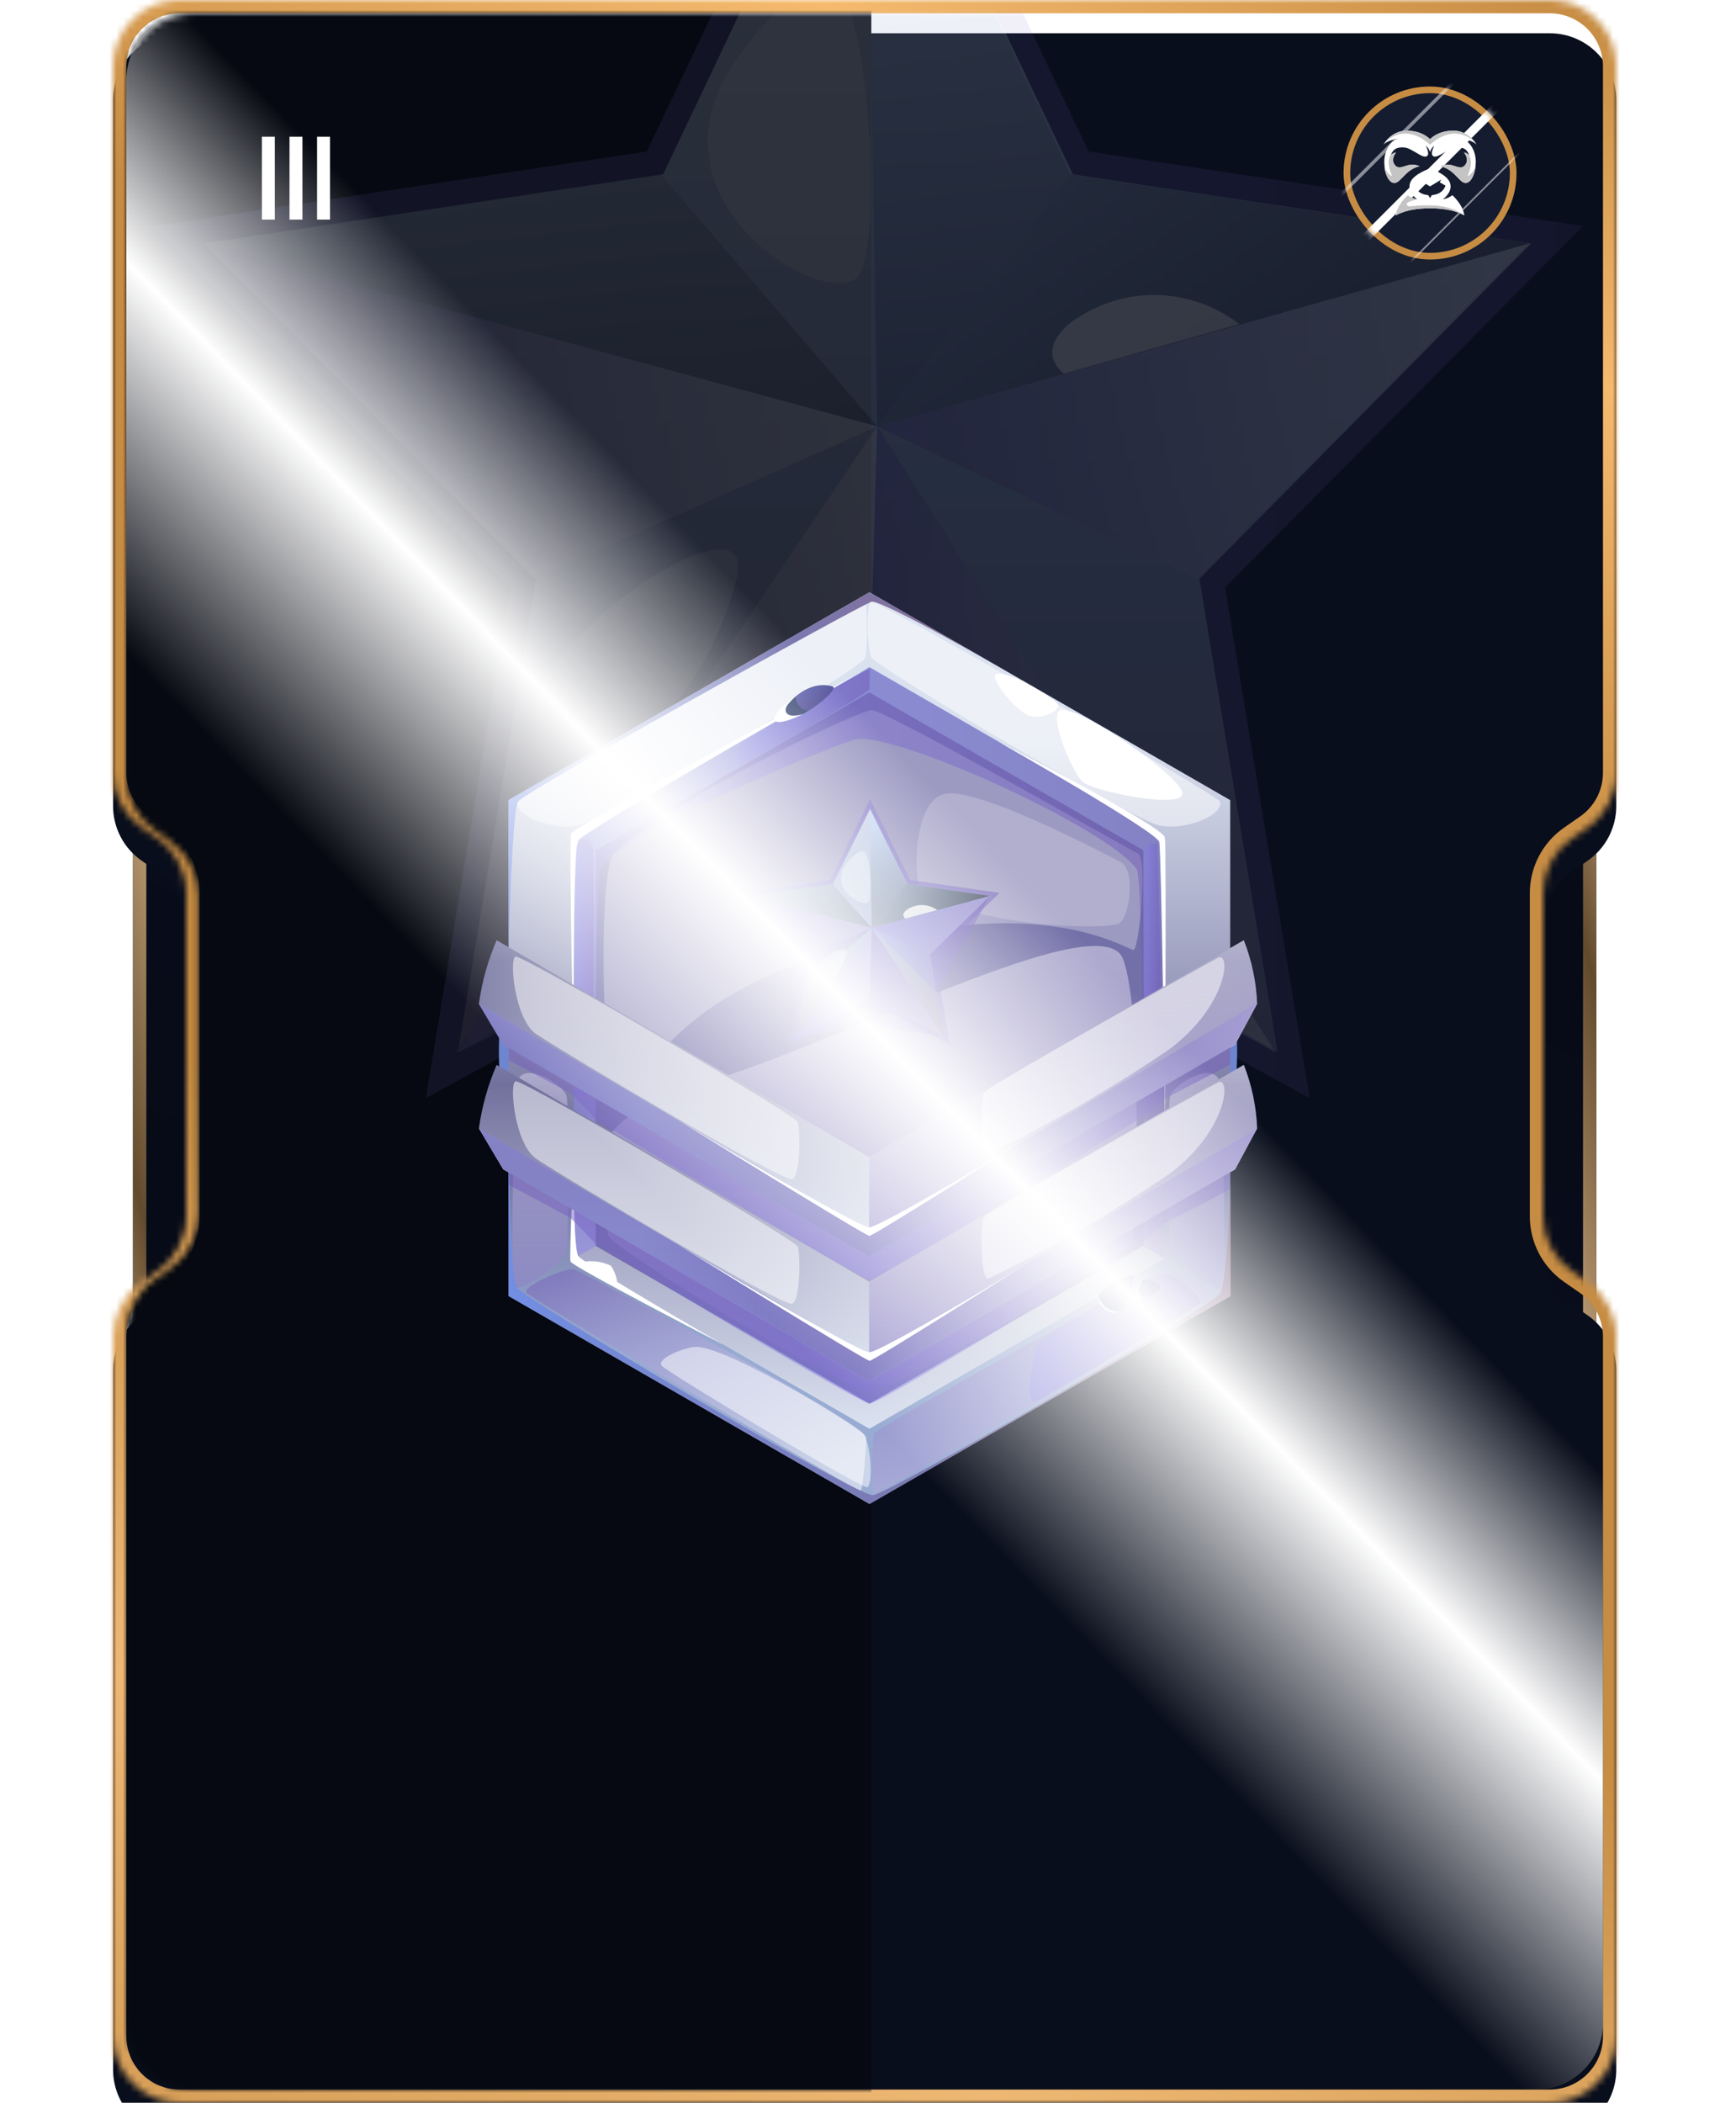 <svg width="261" height="316" viewBox="0 0 261 316" fill="none" xmlns="http://www.w3.org/2000/svg">
<g filter="url(#filter0_b_6297_50504)">
<path d="M25 314.19C22.239 314.19 20 311.952 20 309.19L20 16.207C20 13.445 22.239 11.207 25 11.207L57 11.207L57 314.19L25 314.19Z" fill="url(#paint0_linear_6297_50504)"/>
<path d="M25 313.19C22.791 313.19 21 311.4 21 309.19L21 16.207C21 13.998 22.791 12.207 25 12.207L56 12.207L56 313.19L25 313.19Z" stroke="url(#paint1_linear_6297_50504)" stroke-width="2"/>
</g>
<g filter="url(#filter1_b_6297_50504)">
<path d="M235 11.207C237.761 11.207 240 13.446 240 16.207L240 309.191C240 311.952 237.761 314.191 235 314.191L203 314.191L203 11.207L235 11.207Z" fill="url(#paint2_linear_6297_50504)"/>
<path d="M235 12.207C237.209 12.207 239 13.998 239 16.207L239 309.191C239 311.4 237.209 313.191 235 313.191L204 313.191L204 12.207L235 12.207Z" stroke="url(#paint3_linear_6297_50504)" stroke-width="2"/>
</g>
<mask id="path-5-inside-1_6297_50504" fill="white">
<path fill-rule="evenodd" clip-rule="evenodd" d="M17 10C17 4.477 21.477 0 27 0H233C238.523 0 243 4.477 243 10V116.123C243 119.396 241.398 122.462 238.711 124.332L236.289 126.016C233.602 127.885 232 130.952 232 134.225V157V160V182.775C232 186.048 233.602 189.115 236.289 190.984L238.711 192.668C241.398 194.538 243 197.604 243 200.877V306C243 311.523 238.523 316 233 316H27C21.477 316 17 311.523 17 306V200.877C17 197.604 18.602 194.538 21.289 192.668L23.711 190.984C26.398 189.115 28 186.048 28 182.775L28 160V157L28 134.225C28 130.952 26.398 127.885 23.711 126.016L21.289 124.332C18.602 122.462 17 119.396 17 116.123V10Z"/>
</mask>
<g filter="url(#filter2_i_6297_50504)">
<path fill-rule="evenodd" clip-rule="evenodd" d="M17 10C17 4.477 21.477 0 27 0H233C238.523 0 243 4.477 243 10V116.123C243 119.396 241.398 122.462 238.711 124.332L236.289 126.016C233.602 127.885 232 130.952 232 134.225V157V160V182.775C232 186.048 233.602 189.115 236.289 190.984L238.711 192.668C241.398 194.538 243 197.604 243 200.877V306C243 311.523 238.523 316 233 316H27C21.477 316 17 311.523 17 306V200.877C17 197.604 18.602 194.538 21.289 192.668L23.711 190.984C26.398 189.115 28 186.048 28 182.775L28 160V157L28 134.225C28 130.952 26.398 127.885 23.711 126.016L21.289 124.332C18.602 122.462 17 119.396 17 116.123V10Z" fill="#090E1C"/>
</g>
<path d="M28 160H30H28ZM28 157H26H28ZM21.289 124.332L22.431 122.69L21.289 124.332ZM21.289 192.668L20.147 191.026L21.289 192.668ZM238.711 192.668L237.569 194.31L238.711 192.668ZM23.711 126.016L22.569 127.658L23.711 126.016ZM236.289 126.016L235.147 124.374L236.289 126.016ZM238.711 124.332L239.853 125.974L238.711 124.332ZM236.289 190.984L237.431 189.342L236.289 190.984ZM23.711 190.984L24.853 192.626L23.711 190.984ZM233 -2H27V2H233V-2ZM245 116.123V10H241V116.123H245ZM237.431 127.658L239.853 125.974L237.569 122.69L235.147 124.374L237.431 127.658ZM234 157V134.225H230V157H234ZM234 160V157H230V160H234ZM234 182.775V160H230V182.775H234ZM239.853 191.026L237.431 189.342L235.147 192.626L237.569 194.31L239.853 191.026ZM245 306V200.877H241V306H245ZM27 318H233V314H27V318ZM15 200.877V306H19V200.877H15ZM22.431 194.31L24.853 192.626L22.569 189.342L20.147 191.026L22.431 194.31ZM30 182.775L30 160H26L26 182.775H30ZM30 160V157H26V160H30ZM30 157L30 134.225H26L26 157H30ZM24.853 124.374L22.431 122.69L20.147 125.974L22.569 127.658L24.853 124.374ZM15 10V116.123H19V10H15ZM22.431 122.69C20.282 121.194 19 118.741 19 116.123H15C15 120.051 16.923 123.73 20.147 125.974L22.431 122.69ZM19 200.877C19 198.259 20.282 195.806 22.431 194.31L20.147 191.026C16.923 193.27 15 196.949 15 200.877H19ZM27 314C22.582 314 19 310.418 19 306H15C15 312.627 20.373 318 27 318V314ZM241 306C241 310.418 237.418 314 233 314V318C239.627 318 245 312.627 245 306H241ZM237.569 194.31C239.718 195.806 241 198.259 241 200.877H245C245 196.949 243.077 193.27 239.853 191.026L237.569 194.31ZM30 134.225C30 130.297 28.077 126.618 24.853 124.374L22.569 127.658C24.718 129.153 26 131.606 26 134.225H30ZM235.147 124.374C231.923 126.618 230 130.297 230 134.225H234C234 131.606 235.282 129.153 237.431 127.658L235.147 124.374ZM241 116.123C241 118.741 239.718 121.194 237.569 122.69L239.853 125.974C243.077 123.73 245 120.051 245 116.123H241ZM230 182.775C230 186.703 231.923 190.382 235.147 192.626L237.431 189.342C235.282 187.847 234 185.394 234 182.775H230ZM27 -2C20.373 -2 15 3.373 15 10H19C19 5.582 22.582 2 27 2V-2ZM24.853 192.626C28.077 190.382 30 186.703 30 182.775H26C26 185.394 24.718 187.847 22.569 189.342L24.853 192.626ZM233 2C237.418 2 241 5.582 241 10H245C245 3.373 239.627 -2 233 -2V2Z" fill="url(#paint4_linear_6297_50504)" mask="url(#path-5-inside-1_6297_50504)"/>
<mask id="mask0_6297_50504" style="mask-type:alpha" maskUnits="userSpaceOnUse" x="19" y="2" width="222" height="312">
<path fill-rule="evenodd" clip-rule="evenodd" d="M19 12C19 6.477 23.477 2 29 2H231C236.523 2 241 6.477 241 12V116.602C241 119.867 239.406 122.927 236.73 124.798L234.465 126.382C231.789 128.253 230.195 131.312 230.195 134.577V157.013V159.975V182.41C230.195 185.675 231.789 188.735 234.465 190.606L236.73 192.19C239.406 194.061 241 197.12 241 200.385V304C241 309.523 236.523 314 231 314H29C23.477 314 19 309.523 19 304V200.386C19 197.121 20.594 194.062 23.27 192.191L25.537 190.606C28.213 188.735 29.807 185.675 29.807 182.41L29.807 157.013L29.807 134.577C29.807 131.312 28.213 128.253 25.537 126.382L23.27 124.796C20.594 122.925 19 119.866 19 116.601V12Z" fill="#090E1C"/>
</mask>
<g mask="url(#mask0_6297_50504)">
<rect x="18" y="317" width="317" height="113" transform="rotate(-90 18 317)" fill="#060911"/>
<g style="mix-blend-mode:hard-light" opacity="0.2">
<path style="mix-blend-mode:multiply" opacity="0.5" d="M130.461 128.767L64.028 165L76.73 88.281L23 33.972L97.244 22.767L130.461 -47L163.677 22.767L238 33.972L184.191 88.281L196.894 165L130.461 128.767Z" fill="url(#paint5_linear_6297_50504)"/>
<path d="M230.195 36.59L194.375 31.192L184.591 29.72L161.316 26.203L130.467 -38.575L99.696 26.203L30.738 36.59L80.603 86.973L68.847 158.13L130.467 124.514L192.087 158.13L180.331 86.973L230.195 36.59Z" fill="url(#paint6_linear_6297_50504)"/>
<path style="mix-blend-mode:multiply" opacity="0.5" d="M30.43 36.591L131.894 64.072L80.294 86.974L30.43 36.591Z" fill="url(#paint7_linear_6297_50504)"/>
<path style="mix-blend-mode:multiply" opacity="0.5" d="M229.875 36.591L131.883 64.072L180.011 86.974L229.875 36.591Z" fill="url(#paint8_linear_6297_50504)"/>
<path style="mix-blend-mode:multiply" opacity="0.5" d="M130.144 124.516L131.88 64.073L68.445 158.132L130.144 124.516Z" fill="url(#paint9_linear_6297_50504)"/>
<path style="mix-blend-mode:multiply" opacity="0.5" d="M191.772 158.132L131.888 64.073L130.152 124.516L191.772 158.132Z" fill="url(#paint10_linear_6297_50504)"/>
<path style="mix-blend-mode:color-dodge" opacity="0.5" d="M130.152 -38.575L131.888 64.071L160.923 26.203L130.152 -38.575Z" fill="url(#paint11_linear_6297_50504)"/>
<path style="mix-blend-mode:color-dodge" opacity="0.5" d="M229.875 36.59L131.883 64.072L160.918 26.203L229.875 36.59Z" fill="url(#paint12_linear_6297_50504)"/>
<path style="mix-blend-mode:color-dodge" opacity="0.5" d="M229.875 36.59L131.883 64.072L160.918 26.203L229.875 36.59Z" fill="url(#paint13_linear_6297_50504)"/>
<path style="mix-blend-mode:color-dodge" opacity="0.5" d="M99.309 26.203L131.894 64.072L30.43 36.59L99.309 26.203Z" fill="url(#paint14_linear_6297_50504)"/>
<g style="mix-blend-mode:color-dodge" opacity="0.8">
<path d="M160.686 48.697C155.558 53.195 159.976 56.14 159.976 56.14L186.328 48.697C182.614 45.86 178.121 44.33 173.507 44.33C168.894 44.33 164.401 45.86 160.686 48.697Z" fill="white"/>
</g>
<path style="mix-blend-mode:multiply" opacity="0.5" d="M68.848 158.131C68.848 158.131 115.556 135.312 130.468 128.932L192.246 158.131L130.626 124.516L68.848 158.131Z" fill="url(#paint15_linear_6297_50504)"/>
<g style="mix-blend-mode:soft-light" opacity="0.4">
<path d="M107.498 14.998C100.95 33.809 125.961 46.978 129.274 41.17C132.588 35.363 130.537 3.056 126.276 -1.36C122.016 -5.777 110.181 7.309 107.498 14.998Z" fill="#F7FFFF"/>
</g>
<g style="mix-blend-mode:soft-light" opacity="0.4">
<path d="M87.068 111.592C100.402 113.392 107.818 97.77 110.737 87.055C115.077 69.634 63.003 108.157 87.068 111.592Z" fill="#F7FFFF"/>
</g>
</g>
</g>
<g filter="url(#filter3_f_6297_50504)">
<ellipse cx="130.5" cy="158" rx="55.5" ry="52" fill="#6E85CF"/>
</g>
<rect x="202" y="13" width="26" height="26" rx="13" fill="#151C30"/>
<rect x="202.5" y="13.5" width="25" height="25" rx="12.5" stroke="#C68C43"/>
<g style="mix-blend-mode:soft-light">
<mask id="mask1_6297_50504" style="mask-type:alpha" maskUnits="userSpaceOnUse" x="202" y="13" width="26" height="26">
<rect x="202" y="13" width="26" height="26" rx="13" fill="#101520"/>
</mask>
<g mask="url(#mask1_6297_50504)">
<g filter="url(#filter4_f_6297_50504)">
<path d="M198.387 42.666L231.147 9.906" stroke="white" stroke-width="0.52"/>
</g>
<g filter="url(#filter5_f_6297_50504)">
<path d="M193.73 47.32L235.798 5.252" stroke="white" stroke-width="1.3"/>
</g>
<g filter="url(#filter6_f_6297_50504)">
<path d="M193.73 47.32L235.798 5.252" stroke="white" stroke-width="1.3"/>
</g>
<g opacity="0.5" filter="url(#filter7_f_6297_50504)">
<path d="M193.188 37.7L225.947 4.94" stroke="white" stroke-width="0.52"/>
</g>
<g opacity="0.5" filter="url(#filter8_f_6297_50504)">
<path d="M202 49.426L234.76 16.666" stroke="white" stroke-width="0.26"/>
</g>
</g>
</g>
<path d="M218.353 29.332C217.693 29.835 216.932 29.956 216.932 29.956C217.47 29.564 218.51 28.464 217.907 27.271C217.304 26.077 215.001 25.304 215.001 25.304C215.001 25.304 212.699 26.078 212.094 27.271C211.49 28.464 212.531 29.564 213.07 29.956C213.07 29.956 212.308 29.835 211.649 29.331C211.649 29.331 210.033 30.748 209.848 32.39C209.848 32.39 211.324 31.299 215.001 31.299C218.678 31.299 220.155 32.39 220.155 32.39C219.968 30.749 218.353 29.332 218.353 29.332ZM215.271 29.322L215.001 29.77L214.732 29.322C212.996 29.192 212.68 27.896 212.68 27.896L213.543 27.393L213.309 26.983L214.999 28.008L216.692 26.983L216.458 27.393L217.321 27.896C217.321 27.896 217.006 29.192 215.27 29.322H215.271Z" fill="white"/>
<path d="M219.754 20.824C219.754 20.824 221.275 21 222 21.735C222 21.735 220.877 19.635 218.5 19.635C216.123 19.635 215 20.926 215 20.926C215 20.926 213.877 19.635 211.5 19.635C209.124 19.635 208 21.735 208 21.735C208.724 21 210.247 20.824 210.247 20.824C209.04 21.178 208.11 22.62 208.121 24.346C208.131 26.073 208.798 27.31 209.458 27.469C210.117 27.628 210.469 26.995 211.454 26.064C212.438 25.133 213.44 24.986 213.44 24.986C212.447 24.54 211.788 24.8 211.128 25.014C210.469 25.227 209.931 25.302 209.55 24.531C209.17 23.76 209.894 22.914 209.894 22.914C209.485 22.979 209.096 23.305 209.096 23.305C209.467 22.422 209.94 22.18 210.711 22.152C211.481 22.125 211.834 22.329 212.642 22.784C213.449 23.24 214.155 23.769 214.573 23.425C214.991 23.081 214.369 21.92 214.369 21.92C214.824 22.218 215 22.84 215 22.84C215 22.84 215.177 22.218 215.631 21.92C215.631 21.92 215.007 23.081 215.427 23.425C215.847 23.769 216.551 23.239 217.358 22.784C218.166 22.329 218.519 22.125 219.289 22.152C220.06 22.18 220.533 22.424 220.903 23.306C220.903 23.306 220.513 22.981 220.105 22.915C220.105 22.915 220.829 23.761 220.449 24.532C220.068 25.303 219.53 25.229 218.871 25.015C218.211 24.801 217.552 24.541 216.558 24.987C216.558 24.987 217.561 25.136 218.545 26.065C219.529 26.994 219.882 27.626 220.541 27.47C221.201 27.314 221.868 26.076 221.879 24.348C221.889 22.619 220.96 21.178 219.754 20.824Z" fill="white"/>
<path d="M218.503 19.635C216.124 19.635 214.999 20.936 214.999 20.936C214.999 20.936 213.874 19.635 211.495 19.635C209.724 19.635 208.648 20.806 208.215 21.404C209.141 20.495 211.616 18.762 215 21.739C218.385 18.762 220.859 20.495 221.786 21.404C221.35 20.806 220.274 19.635 218.503 19.635Z" fill="#C4C4C4"/>
<path d="M211.094 25.007C210.433 25.221 209.893 25.296 209.512 24.522C209.13 23.748 209.856 22.898 209.856 22.898C209.528 22.951 209.212 23.17 209.1 23.256C208.767 23.812 208.537 24.82 209.319 26.476C209.319 26.476 208.65 26.278 208.129 25.121C208.299 26.437 208.861 27.336 209.419 27.47C210.08 27.627 210.433 26.994 211.42 26.059C212.407 25.124 213.411 24.977 213.411 24.977C212.415 24.531 211.754 24.792 211.094 25.007Z" fill="#C4C4C4"/>
<path d="M220.62 26.475C221.41 24.8 221.167 23.788 220.83 23.236C220.7 23.141 220.405 22.947 220.099 22.898C220.099 22.898 220.825 23.747 220.443 24.521C220.062 25.295 219.523 25.22 218.863 25.006C218.203 24.791 217.542 24.53 216.547 24.978C216.547 24.978 217.551 25.127 218.537 26.059C219.523 26.992 219.876 27.627 220.536 27.47C221.098 27.335 221.666 26.418 221.829 25.08C221.306 26.273 220.62 26.475 220.62 26.475Z" fill="#C4C4C4"/>
<path d="M220.152 32.371C219.559 31.916 218.047 30.979 215.54 30.875C212.211 30.736 211.904 31.279 211.528 30.805C211.152 30.331 213.07 29.964 213.07 29.964C213.07 29.964 212.308 29.843 211.649 29.341C211.649 29.341 210.033 30.754 209.848 32.39C209.848 32.39 211.324 31.302 215.001 31.302C218.678 31.302 220.155 32.39 220.155 32.39C220.154 32.385 220.153 32.377 220.152 32.371Z" fill="#C4C4C4"/>
<path d="M130.713 89L76.469 120.237V194.762L130.713 225.999L184.957 194.762V120.237L130.713 89Z" fill="url(#paint16_linear_6297_50504)"/>
<path d="M86.281 189.107V125.877L130.713 100.295L175.145 125.877V189.107L130.713 214.703L86.281 189.107Z" fill="url(#paint17_linear_6297_50504)"/>
<path d="M89.555 187.227V127.772L130.716 104.056L171.892 127.772V187.227L130.716 210.929L89.555 187.227Z" fill="#736FA8"/>
<g style="mix-blend-mode:soft-light" opacity="0.5">
<path d="M77.827 120.437C77.156 122.431 82.912 124.895 86.982 124.027C91.053 123.158 129.215 100.794 130.143 98.8C130.422 96.015 130.422 93.21 130.143 90.425C128.801 90.425 78.156 119.454 77.827 120.437Z" fill="white"/>
</g>
<g style="mix-blend-mode:soft-light" opacity="0.5">
<path d="M183.401 120.437C184.072 122.431 178.302 124.895 174.246 124.027C170.19 123.158 132.313 100.595 131.028 98.8C130.357 97.874 130.142 90.425 131.028 90.425C132.37 90.425 183.015 119.454 183.401 120.437Z" fill="white"/>
</g>
<path style="mix-blend-mode:multiply" opacity="0.5" d="M77.713 162.814C77.342 165.05 76.456 193.253 77.713 193.481C78.97 193.709 84.854 189.678 85.183 187.783C85.511 185.889 85.611 166.588 85.183 164.737C84.754 162.885 78.37 159.11 77.713 162.814Z" fill="url(#paint18_linear_6297_50504)"/>
<path style="mix-blend-mode:multiply" opacity="0.5" d="M183.401 162.814C183.773 165.05 184.658 193.253 183.401 193.481C182.145 193.709 176.26 189.678 175.946 187.783C175.632 185.889 175.503 166.588 175.946 164.737C176.389 162.885 182.844 159.11 183.401 162.814Z" fill="url(#paint19_linear_6297_50504)"/>
<path style="mix-blend-mode:multiply" opacity="0.5" d="M79.141 194.249C79.798 195.204 128.657 224.019 129.386 224.019C129.757 224.019 130.257 216.897 130.257 216.057C130.257 213.835 87.053 190.945 86.296 190.731C85.168 190.418 78.47 193.266 79.141 194.249Z" fill="url(#paint20_linear_6297_50504)"/>
<path style="mix-blend-mode:multiply" opacity="0.5" d="M182.386 195.003C181.729 195.958 131.956 224.674 131.227 224.674C131.039 221.593 131.092 218.502 131.384 215.429C132.97 213.863 174.231 190.944 174.931 190.73C176.045 190.417 183.057 194.021 182.386 195.003Z" fill="url(#paint21_linear_6297_50504)"/>
<path style="mix-blend-mode:multiply" opacity="0.5" d="M91.438 185.646C88.582 169.165 90.138 168.14 110.633 161.174C131.128 154.209 165.791 136.276 168.833 144.082C171.875 151.887 170.833 185.033 170.147 186.814C169.462 188.594 133.67 209.134 130.714 209.191C127.758 209.248 91.766 187.497 91.438 185.646Z" fill="url(#paint22_linear_6297_50504)"/>
<g style="mix-blend-mode:soft-light" opacity="0.3">
<path d="M170.988 128.186C170.274 128.001 133.069 106.564 130.998 106.721C128.927 106.877 103.076 118.956 92.436 128.087C89.58 130.522 90.637 166.902 93.264 166.232C95.892 165.563 97.821 150.863 126.614 142.601C154.964 134.468 167.289 141.505 170.374 142.758C171.231 143.128 172.645 128.571 170.988 128.186Z" fill="white"/>
</g>
<path style="mix-blend-mode:multiply" opacity="0.5" d="M86.281 189.107V125.878L130.713 100.238L175.145 125.878V189.107L171.875 187.284C171.875 187.284 172.075 132.33 170.889 130.607C166.604 124.453 133.755 109.497 128.4 111.163C123.044 112.83 93.651 125.222 90.38 130.436C89.281 132.188 89.552 187.284 89.552 187.284L86.281 189.107Z" fill="url(#paint23_linear_6297_50504)"/>
<g style="mix-blend-mode:soft-light" opacity="0.2">
<path d="M139.026 134.581C150.094 139.609 166.762 139.694 168.29 138.74C169.818 137.786 170.832 130.692 168.433 129.496C166.033 128.299 147.01 118.214 142.025 119.297C137.041 120.38 137.055 133.626 139.026 134.581Z" fill="white"/>
</g>
<path d="M76.47 142.942C76.47 142.771 76.941 121.918 77.898 120.437C78.855 118.955 129.543 90.823 131.028 90.424C132.513 90.026 151.552 100.993 151.552 100.993L130.714 89L76.441 120.237L76.47 142.942Z" fill="url(#paint24_linear_6297_50504)"/>
<path d="M150.137 111.477C150.137 111.477 173.959 124.994 174.288 126.518C174.616 128.042 175.145 168.909 175.145 168.909C175.145 168.909 175.373 127.601 175.145 125.877C174.916 124.154 150.137 111.477 150.137 111.477Z" fill="white"/>
<path d="M86.281 160.533C86.281 160.533 85.482 126.347 85.882 125.251C86.281 124.154 130.713 100.295 130.713 100.295C130.713 100.295 87.867 124.752 86.938 126.305C86.01 127.857 86.281 160.533 86.281 160.533Z" fill="white"/>
<path style="mix-blend-mode:multiply" d="M76.47 194.764L130.743 226.001L185.015 194.764V177.785C185.015 177.785 184.515 192.613 183.401 194.408C182.287 196.202 133.699 224.491 131.228 224.676C128.758 224.861 79.141 195.433 77.713 193.482C76.285 191.53 76.413 156.789 76.413 156.789L76.47 194.764Z" fill="url(#paint25_linear_6297_50504)"/>
<path d="M86.284 172.928C86.284 172.928 86.127 187.514 86.941 188.739C87.755 189.964 108.821 202.1 108.821 202.1C108.821 202.1 85.97 190.32 85.77 189.565C85.57 188.81 86.284 172.928 86.284 172.928Z" fill="white"/>
<g style="mix-blend-mode:soft-light" opacity="0.5">
<path d="M104.635 202.398C103.035 202.398 98.551 204.193 99.507 205.247C100.464 206.301 127.186 222.34 130.243 223.48C131.228 223.85 131.143 217.511 129.8 215.46C129.229 214.577 109.591 202.384 104.635 202.398Z" fill="white"/>
</g>
<path d="M149.825 101.307C148.511 101.649 152.867 107.119 154.938 107.603C157.009 108.087 159.851 106.62 158.865 105.623C157.88 104.626 151.838 100.752 149.825 101.307Z" fill="white"/>
<path d="M159.465 106.72C157.494 107.247 161.136 115.879 162.693 117.418C164.25 118.956 178.089 121.691 177.775 119.156C177.461 116.62 162.236 105.98 159.465 106.72Z" fill="white"/>
<path style="mix-blend-mode:multiply" opacity="0.5" d="M155.738 202.54C154.566 207.625 154.752 210.631 155.409 210.659C156.066 210.688 179.789 196.458 180.432 195.831C181.074 195.204 176.632 191.116 174.719 191.387C172.805 191.658 156.166 200.631 155.738 202.54Z" fill="url(#paint26_linear_6297_50504)"/>
<path style="mix-blend-mode:multiply" opacity="0.5" d="M89.139 127.331C88.568 125.622 86.811 125.636 86.654 127.545C86.497 129.454 86.226 164.879 86.926 164.936C87.626 164.993 89.139 163.255 89.139 162.443C89.139 161.631 89.425 128.157 89.139 127.331Z" fill="url(#paint27_linear_6297_50504)"/>
<path style="mix-blend-mode:multiply" opacity="0.5" d="M172.276 127.559C172.176 128.228 171.833 161.744 172.276 161.744C172.718 161.744 174.675 160.177 174.675 159.351C174.675 158.525 174.175 126.918 173.961 126.761C173.747 126.604 172.347 127.003 172.276 127.559Z" fill="url(#paint28_linear_6297_50504)"/>
<path style="mix-blend-mode:multiply" opacity="0.5" d="M130.712 103.515C130.712 104.17 111.603 115.052 111.146 115.052C110.689 115.052 110.86 112.118 111.474 111.705C112.088 111.292 130.555 100.21 130.712 100.58C130.784 101.557 130.784 102.538 130.712 103.515Z" fill="url(#paint29_linear_6297_50504)"/>
<path d="M170.174 191.656C168.946 191.656 164.833 193.992 165.133 195.16C165.433 196.328 167.989 197.596 168.646 196.927C169.303 196.257 170.974 191.685 170.174 191.656Z" fill="#394773"/>
<path d="M171.749 192.469C171.32 192.854 170.406 194.235 171.277 194.905C172.149 195.574 174.719 193.808 174.334 193.281C173.948 192.754 172.291 191.97 171.749 192.469Z" fill="#394773"/>
<path style="mix-blend-mode:multiply" opacity="0.5" d="M165.748 193.992C164.734 195.417 168.904 196.271 169.447 195.118C169.99 193.964 170.875 191.528 170.176 191.656C168.566 192.151 167.064 192.943 165.748 193.992Z" fill="url(#paint30_linear_6297_50504)"/>
<path d="M165.162 194.834C165.441 195.633 165.999 196.305 166.733 196.728C167.704 197.298 168.547 197.17 168.79 196.728C168.547 197.014 168.214 197.21 167.846 197.282C167.477 197.354 167.095 197.3 166.761 197.127C164.833 196.216 165.162 194.834 165.162 194.834Z" fill="#DAE1EF"/>
<path style="mix-blend-mode:multiply" opacity="0.5" d="M172.206 192.512C171.263 193.523 171.992 194.976 172.52 194.905C173.049 194.834 174.634 193.78 174.334 193.281C174.034 192.783 172.42 192.284 172.206 192.512Z" fill="url(#paint31_linear_6297_50504)"/>
<path d="M171.745 192.469C171.745 192.469 170.874 193.665 171.217 194.349C171.56 195.033 172.059 195.018 172.059 195.018C172.059 195.018 170.945 195.674 170.731 194.904C170.374 193.594 171.745 192.469 171.745 192.469Z" fill="#DAE1EF"/>
<path d="M125.131 103.143C122.203 102.374 119.846 104.269 118.561 105.707C117.276 107.146 118.004 108.029 119.604 107.744C121.203 107.459 126.359 103.471 125.131 103.143Z" fill="#394773"/>
<path style="mix-blend-mode:multiply" opacity="0.5" d="M125.131 103.145C124.211 102.964 123.263 102.989 122.354 103.218C121.445 103.447 120.598 103.875 119.875 104.47C119.09 105.168 120.632 107.134 121.689 106.72C122.746 106.307 126.031 103.459 125.131 103.145Z" fill="url(#paint32_linear_6297_50504)"/>
<path d="M119.304 104.967C119.304 104.967 116.004 107.118 116.447 108.186C116.89 109.254 120.732 107.303 120.732 107.303C120.732 107.303 118.675 107.972 118.204 107.061C117.733 106.149 119.304 104.967 119.304 104.967Z" fill="white"/>
<path d="M88.169 189.55C86.612 189.934 91.226 193.097 92.311 193.253C93.397 193.41 92.311 190.647 91.797 190.177C90.663 189.655 89.413 189.439 88.169 189.55Z" fill="white"/>
<path d="M130.671 192.598L74.671 160.021C73.353 163.068 72.454 166.278 72 169.565L75.656 175.718L130.671 207.582L185.687 175.718L189 169.565C188.9 166.291 188.223 163.061 187 160.021L130.671 192.598Z" fill="url(#paint33_linear_6297_50504)"/>
<path d="M75.656 175.718L72 169.564L130.671 203.836L189 169.564L185.687 175.718L130.671 207.582L75.656 175.718Z" fill="url(#paint34_linear_6297_50504)"/>
<path style="mix-blend-mode:multiply" opacity="0.5" d="M72 169.564L75.656 175.718L76.485 176.231V178.068C76.485 178.068 79.627 179.663 85.782 183.054C85.997 183.168 89.667 187.028 89.667 187.028C89.667 187.028 129.286 210.929 130.714 210.929C132.571 210.929 171.89 186.501 171.89 186.501C171.89 186.501 174.946 183.937 175.246 183.766L184.958 178.738V176.145L185.687 175.718L189 169.564L130.671 203.836L72 169.564Z" fill="url(#paint35_linear_6297_50504)"/>
<path style="mix-blend-mode:multiply" opacity="0.5" d="M130.672 192.598V203.836L189 169.565C188.847 166.298 188.172 163.076 187.001 160.021L130.672 192.598Z" fill="url(#paint36_linear_6297_50504)"/>
<g style="mix-blend-mode:soft-light" opacity="0.5">
<path d="M77.555 162.484C76.484 162.484 77.355 171.942 80.612 174.122C85.782 177.569 116.946 195.901 118.988 195.915C120.416 195.915 120.331 187.896 119.902 187.269C119.131 186.101 79.141 162.484 77.555 162.484Z" fill="white"/>
</g>
<g style="mix-blend-mode:soft-light" opacity="0.5">
<path d="M147.995 182.868C147.309 183.566 147.409 192.411 148.566 192.141C157.981 187.582 167.05 182.345 175.702 176.472C184.015 170.39 185.186 162.371 183.315 162.556C183.258 162.499 149.38 181.444 147.995 182.868Z" fill="white"/>
</g>
<path d="M102.137 187.17C102.137 187.17 128.959 203.209 130.701 203.209C132.444 203.209 153.824 190.247 153.824 190.247C153.824 190.247 131.358 204.491 130.744 204.491C130.13 204.491 102.137 187.17 102.137 187.17Z" fill="white"/>
<path d="M130.671 173.866L74.671 141.29C73.353 144.336 72.454 147.547 72 150.834L75.656 156.987L130.671 188.851L185.687 156.987L189 150.834C188.9 147.56 188.223 144.33 187 141.29L130.671 173.866Z" fill="url(#paint37_linear_6297_50504)"/>
<path d="M75.656 156.986L72 150.833L130.671 185.104L189 150.833L185.687 156.986L130.671 188.865L75.656 156.986Z" fill="url(#paint38_linear_6297_50504)"/>
<path style="mix-blend-mode:multiply" opacity="0.5" d="M72 150.834L75.656 156.987L76.485 157.5V159.337C76.485 159.337 79.627 160.933 85.782 164.323C85.997 164.437 89.667 168.311 89.667 168.311C89.667 168.311 129.286 192.198 130.714 192.198C132.571 192.198 171.89 167.77 171.89 167.77C171.89 167.77 174.946 165.206 175.246 165.035L184.958 159.964V157.372L185.687 156.944L189 150.791L130.671 185.105L72 150.834Z" fill="url(#paint39_linear_6297_50504)"/>
<path style="mix-blend-mode:multiply" opacity="0.5" d="M130.672 173.866V185.105L189 150.834C188.847 147.567 188.172 144.345 187.001 141.29L130.672 173.866Z" fill="url(#paint40_linear_6297_50504)"/>
<g style="mix-blend-mode:soft-light" opacity="0.5">
<path d="M77.555 143.755C76.484 143.755 77.355 153.213 80.612 155.392C85.782 158.797 116.946 177.171 118.988 177.186C120.416 177.186 120.331 169.166 119.902 168.54C119.131 167.343 79.141 143.755 77.555 143.755Z" fill="white"/>
</g>
<g style="mix-blend-mode:soft-light" opacity="0.5">
<path d="M147.995 164.137C147.309 164.835 147.409 173.681 148.566 173.41C157.981 168.851 167.05 163.614 175.702 157.742C184.015 151.66 185.186 143.64 183.315 143.825C183.258 143.768 149.38 162.713 147.995 164.137Z" fill="white"/>
</g>
<path d="M102.137 168.438C102.137 168.438 128.959 184.435 130.673 184.435C132.386 184.435 153.796 171.472 153.796 171.472C153.796 171.472 131.33 185.717 130.715 185.717C130.101 185.717 102.137 168.438 102.137 168.438Z" fill="white"/>
<path style="mix-blend-mode:multiply" opacity="0.5" d="M130.814 150.691L118.774 157.001L121.074 143.64L111.348 134.182L124.802 132.23L130.814 120.08L136.827 132.23L150.267 134.182L140.541 143.64L142.84 157.001L130.814 150.691Z" fill="url(#paint41_linear_6297_50504)"/>
<path d="M148.866 134.64L142.367 133.699L140.596 133.443L136.383 132.831L130.813 121.563L125.229 132.831L112.746 134.64L121.772 143.414L119.644 155.806L130.813 149.966L141.968 155.806L139.839 143.414L148.866 134.64Z" fill="url(#paint42_linear_6297_50504)"/>
<path style="mix-blend-mode:multiply" opacity="0.5" d="M112.691 134.638L131.073 139.438L121.718 143.412L112.691 134.638Z" fill="url(#paint43_linear_6297_50504)"/>
<path style="mix-blend-mode:multiply" opacity="0.5" d="M148.795 134.638L131.07 139.438L139.768 143.412L148.795 134.638Z" fill="url(#paint44_linear_6297_50504)"/>
<path style="mix-blend-mode:multiply" opacity="0.5" d="M130.744 149.965L131.073 139.438L119.59 155.805L130.744 149.965Z" fill="url(#paint45_linear_6297_50504)"/>
<path style="mix-blend-mode:multiply" opacity="0.5" d="M141.897 155.805L131.071 139.438L130.742 149.965L141.897 155.805Z" fill="url(#paint46_linear_6297_50504)"/>
<path style="mix-blend-mode:color-dodge" opacity="0.5" d="M130.742 121.563L131.071 139.44L136.327 132.831L130.742 121.563Z" fill="url(#paint47_linear_6297_50504)"/>
<path style="mix-blend-mode:color-dodge" opacity="0.5" d="M148.795 134.638L131.07 139.438L136.326 132.829L148.795 134.638Z" fill="url(#paint48_linear_6297_50504)"/>
<path style="mix-blend-mode:color-dodge" opacity="0.5" d="M148.795 134.638L131.07 139.438L136.326 132.829L148.795 134.638Z" fill="url(#paint49_linear_6297_50504)"/>
<path style="mix-blend-mode:color-dodge" opacity="0.5" d="M125.16 132.829L131.073 139.438L112.691 134.638L125.16 132.829Z" fill="url(#paint50_linear_6297_50504)"/>
<g style="mix-blend-mode:color-dodge" opacity="0.8">
<path d="M136.27 136.76C135.341 137.53 136.127 138.042 136.127 138.042L140.911 136.76C140.239 136.266 139.426 136 138.59 136C137.755 136 136.942 136.266 136.27 136.76Z" fill="white"/>
</g>
<path style="mix-blend-mode:multiply" opacity="0.5" d="M119.645 155.804C119.645 155.804 128.114 151.83 130.813 150.719L141.982 155.804L130.828 149.964L119.645 155.804Z" fill="url(#paint51_linear_6297_50504)"/>
<path style="mix-blend-mode:multiply" opacity="0.5" d="M112.691 134.638L131.073 139.438L120.975 148.084L112.691 134.638Z" fill="url(#paint52_linear_6297_50504)"/>
<path style="mix-blend-mode:multiply" opacity="0.5" d="M148.795 134.638L131.07 139.438L140.839 149.238L148.795 134.638Z" fill="url(#paint53_linear_6297_50504)"/>
<path style="mix-blend-mode:multiply" opacity="0.5" d="M119.645 155.805L131.07 139.438L141.968 155.805L130.813 154.053L119.645 155.805Z" fill="url(#paint54_linear_6297_50504)"/>
<g style="mix-blend-mode:soft-light" opacity="0.4">
<path d="M126.658 130.876C125.473 134.167 129.986 136.46 130.6 135.449C131.214 134.437 130.815 128.797 130.058 128.042C129.301 127.287 127.144 129.537 126.658 130.876Z" fill="#F7FFFF"/>
</g>
<g style="mix-blend-mode:soft-light" opacity="0.4">
<path d="M122.957 147.699C125.357 148.026 126.699 145.292 127.242 143.426C128.027 140.392 118.587 147.101 122.957 147.699Z" fill="#F7FFFF"/>
</g>
<path d="M39.375 33V20.544H41.319V33H39.375ZM43.524 33V20.544H45.468V33H43.524ZM47.672 33V20.544H49.616V33H47.672Z" fill="white"/>
<g style="mix-blend-mode:overlay">
<g style="mix-blend-mode:color-dodge">
<path fill-rule="evenodd" clip-rule="evenodd" d="M19 12C19 6.477 23.477 2 29 2H231C236.523 2 241 6.477 241 12V120.562C241 123.615 239.506 126.474 237 128.217C234.494 129.961 233 132.82 233 135.873V159V162V185.127C233 188.18 234.494 191.039 237 192.783C239.506 194.526 241 197.385 241 200.438V304C241 309.523 236.523 314 231 314H29C23.477 314 19 309.523 19 304V202.182C19 198.908 20.602 195.842 23.289 193.973L24.711 192.984C27.398 191.115 29 188.048 29 184.775L29 162V159L29 136.225C29 132.952 27.398 129.885 24.711 128.016L23.289 127.027C20.602 125.158 19 122.092 19 118.818V12Z" fill="url(#paint55_linear_6297_50504)"/>
</g>
</g>
<defs>
<filter id="filter0_b_6297_50504" x="-6" y="-14.793" width="89" height="354.983" filterUnits="userSpaceOnUse" colorInterpolationFilters="sRGB">
<feFlood floodOpacity="0" result="BackgroundImageFix"/>
<feGaussianBlur in="BackgroundImageFix" stdDeviation="13"/>
<feComposite in2="SourceAlpha" operator="in" result="effect1_backgroundBlur_6297_50504"/>
<feBlend mode="normal" in="SourceGraphic" in2="effect1_backgroundBlur_6297_50504" result="shape"/>
</filter>
<filter id="filter1_b_6297_50504" x="177" y="-14.793" width="89" height="354.983" filterUnits="userSpaceOnUse" colorInterpolationFilters="sRGB">
<feFlood floodOpacity="0" result="BackgroundImageFix"/>
<feGaussianBlur in="BackgroundImageFix" stdDeviation="13"/>
<feComposite in2="SourceAlpha" operator="in" result="effect1_backgroundBlur_6297_50504"/>
<feBlend mode="normal" in="SourceGraphic" in2="effect1_backgroundBlur_6297_50504" result="shape"/>
</filter>
<filter id="filter2_i_6297_50504" x="17" y="0" width="226" height="320" filterUnits="userSpaceOnUse" colorInterpolationFilters="sRGB">
<feFlood floodOpacity="0" result="BackgroundImageFix"/>
<feBlend mode="normal" in="SourceGraphic" in2="BackgroundImageFix" result="shape"/>
<feColorMatrix in="SourceAlpha" type="matrix" values="0 0 0 0 0 0 0 0 0 0 0 0 0 0 0 0 0 0 127 0" result="hardAlpha"/>
<feOffset dy="5"/>
<feGaussianBlur stdDeviation="2"/>
<feComposite in2="hardAlpha" operator="arithmetic" k2="-1" k3="1"/>
<feColorMatrix type="matrix" values="0 0 0 0 0 0 0 0 0 0 0 0 0 0 0 0 0 0 0.25 0"/>
<feBlend mode="normal" in2="shape" result="effect1_innerShadow_6297_50504"/>
</filter>
<filter id="filter3_f_6297_50504" x="0" y="31" width="261" height="254" filterUnits="userSpaceOnUse" colorInterpolationFilters="sRGB">
<feFlood floodOpacity="0" result="BackgroundImageFix"/>
<feBlend mode="normal" in="SourceGraphic" in2="BackgroundImageFix" result="shape"/>
<feGaussianBlur stdDeviation="37.5" result="effect1_foregroundBlur_6297_50504"/>
</filter>
<filter id="filter4_f_6297_50504" x="196.019" y="7.539" width="37.497" height="37.495" filterUnits="userSpaceOnUse" colorInterpolationFilters="sRGB">
<feFlood floodOpacity="0" result="BackgroundImageFix"/>
<feBlend mode="normal" in="SourceGraphic" in2="BackgroundImageFix" result="shape"/>
<feGaussianBlur stdDeviation="1.092" result="effect1_foregroundBlur_6297_50504"/>
</filter>
<filter id="filter5_f_6297_50504" x="191.086" y="2.608" width="47.356" height="47.355" filterUnits="userSpaceOnUse" colorInterpolationFilters="sRGB">
<feFlood floodOpacity="0" result="BackgroundImageFix"/>
<feBlend mode="normal" in="SourceGraphic" in2="BackgroundImageFix" result="shape"/>
<feGaussianBlur stdDeviation="1.092" result="effect1_foregroundBlur_6297_50504"/>
</filter>
<filter id="filter6_f_6297_50504" x="191.086" y="2.608" width="47.356" height="47.355" filterUnits="userSpaceOnUse" colorInterpolationFilters="sRGB">
<feFlood floodOpacity="0" result="BackgroundImageFix"/>
<feBlend mode="normal" in="SourceGraphic" in2="BackgroundImageFix" result="shape"/>
<feGaussianBlur stdDeviation="1.092" result="effect1_foregroundBlur_6297_50504"/>
</filter>
<filter id="filter7_f_6297_50504" x="190.82" y="2.573" width="37.497" height="37.496" filterUnits="userSpaceOnUse" colorInterpolationFilters="sRGB">
<feFlood floodOpacity="0" result="BackgroundImageFix"/>
<feBlend mode="normal" in="SourceGraphic" in2="BackgroundImageFix" result="shape"/>
<feGaussianBlur stdDeviation="1.092" result="effect1_foregroundBlur_6297_50504"/>
</filter>
<filter id="filter8_f_6297_50504" x="199.722" y="14.39" width="37.313" height="37.311" filterUnits="userSpaceOnUse" colorInterpolationFilters="sRGB">
<feFlood floodOpacity="0" result="BackgroundImageFix"/>
<feBlend mode="normal" in="SourceGraphic" in2="BackgroundImageFix" result="shape"/>
<feGaussianBlur stdDeviation="1.092" result="effect1_foregroundBlur_6297_50504"/>
</filter>
<linearGradient id="paint0_linear_6297_50504" x1="13" y1="300.767" x2="134.492" y2="5.108" gradientUnits="userSpaceOnUse">
<stop stop-color="#060913"/>
<stop offset="0.137" stop-color="#070A16"/>
<stop offset="0.197" stop-color="#0D142E"/>
<stop offset="0.309" stop-color="#070B17"/>
<stop offset="0.491" stop-color="#080C1A"/>
<stop offset="0.661" stop-color="#0B1125"/>
<stop offset="1" stop-color="#101010"/>
</linearGradient>
<linearGradient id="paint1_linear_6297_50504" x1="43.5" y1="327.597" x2="109.599" y2="309.129" gradientUnits="userSpaceOnUse">
<stop stop-color="#EECCA2"/>
<stop offset="0.26" stop-color="#624A2C"/>
<stop offset="0.688" stop-color="#FFDAAB"/>
<stop offset="1" stop-color="#C68C43"/>
</linearGradient>
<linearGradient id="paint2_linear_6297_50504" x1="247" y1="24.63" x2="125.508" y2="320.289" gradientUnits="userSpaceOnUse">
<stop stop-color="#060913"/>
<stop offset="0.137" stop-color="#070A16"/>
<stop offset="0.197" stop-color="#0D142E"/>
<stop offset="0.309" stop-color="#070B17"/>
<stop offset="0.491" stop-color="#080C1A"/>
<stop offset="0.661" stop-color="#0B1125"/>
<stop offset="1" stop-color="#101010"/>
</linearGradient>
<linearGradient id="paint3_linear_6297_50504" x1="216.5" y1="-2.199" x2="150.401" y2="16.268" gradientUnits="userSpaceOnUse">
<stop stop-color="#EECCA2"/>
<stop offset="0.26" stop-color="#624A2C"/>
<stop offset="0.688" stop-color="#FFDAAB"/>
<stop offset="1" stop-color="#C68C43"/>
</linearGradient>
<linearGradient id="paint4_linear_6297_50504" x1="184.5" y1="-25.5" x2="1.5" y2="349.5" gradientUnits="userSpaceOnUse">
<stop stop-color="#C68C43"/>
<stop offset="0.12" stop-color="#F5BA6E"/>
<stop offset="0.286" stop-color="#C68C43"/>
<stop offset="0.562" stop-color="#C68C43"/>
<stop offset="0.771" stop-color="#EEB873"/>
<stop offset="1" stop-color="#C68C43"/>
</linearGradient>
<linearGradient id="paint5_linear_6297_50504" x1="23" y1="59" x2="238" y2="59" gradientUnits="userSpaceOnUse">
<stop stop-color="#8980EB"/>
<stop offset="1" stop-color="#705AB8"/>
</linearGradient>
<linearGradient id="paint6_linear_6297_50504" x1="130.467" y1="161.811" x2="130.467" y2="-71.864" gradientUnits="userSpaceOnUse">
<stop stop-color="#86759D"/>
<stop offset="0.39" stop-color="#98ABD2"/>
<stop offset="1" stop-color="#DAE1EF"/>
</linearGradient>
<linearGradient id="paint7_linear_6297_50504" x1="30.43" y1="61.782" x2="131.894" y2="61.782" gradientUnits="userSpaceOnUse">
<stop stop-color="#705AB8"/>
<stop offset="1" stop-color="white"/>
</linearGradient>
<linearGradient id="paint8_linear_6297_50504" x1="131.883" y1="61.782" x2="229.875" y2="61.782" gradientUnits="userSpaceOnUse">
<stop stop-color="#705AB8"/>
<stop offset="1" stop-color="white"/>
</linearGradient>
<linearGradient id="paint9_linear_6297_50504" x1="68.445" y1="111.103" x2="131.88" y2="111.103" gradientUnits="userSpaceOnUse">
<stop stop-color="#705AB8"/>
<stop offset="1" stop-color="white"/>
</linearGradient>
<linearGradient id="paint10_linear_6297_50504" x1="130.152" y1="111.103" x2="191.772" y2="111.103" gradientUnits="userSpaceOnUse">
<stop stop-color="#705AB8"/>
<stop offset="1" stop-color="white"/>
</linearGradient>
<linearGradient id="paint11_linear_6297_50504" x1="139.226" y1="-23.117" x2="154.05" y2="107.959" gradientUnits="userSpaceOnUse">
<stop stop-color="#BFD7FF"/>
<stop offset="1"/>
</linearGradient>
<linearGradient id="paint12_linear_6297_50504" x1="131.883" y1="45.178" x2="229.875" y2="45.178" gradientUnits="userSpaceOnUse">
<stop stop-color="#BFD7FF"/>
<stop offset="1"/>
</linearGradient>
<linearGradient id="paint13_linear_6297_50504" x1="172.753" y1="-26.879" x2="187.577" y2="104.116" gradientUnits="userSpaceOnUse">
<stop stop-color="#BFD7FF"/>
<stop offset="1"/>
</linearGradient>
<linearGradient id="paint14_linear_6297_50504" x1="74.219" y1="-15.755" x2="89.043" y2="115.239" gradientUnits="userSpaceOnUse">
<stop stop-color="#BFD7FF"/>
<stop offset="1"/>
</linearGradient>
<linearGradient id="paint15_linear_6297_50504" x1="68.848" y1="141.364" x2="192.088" y2="141.364" gradientUnits="userSpaceOnUse">
<stop stop-color="#8980EB"/>
<stop offset="1" stop-color="#705AB8"/>
</linearGradient>
<linearGradient id="paint16_linear_6297_50504" x1="130.713" y1="228.35" x2="130.713" y2="110.879" gradientUnits="userSpaceOnUse">
<stop offset="0.21" stop-color="#98ABD2"/>
<stop offset="0.49" stop-color="#72719D"/>
<stop offset="1" stop-color="#DAE1EF"/>
</linearGradient>
<linearGradient id="paint17_linear_6297_50504" x1="130.713" y1="107.374" x2="130.713" y2="214.39" gradientUnits="userSpaceOnUse">
<stop offset="0.21" stop-color="#98ABD2"/>
<stop offset="0.49" stop-color="#72719D"/>
<stop offset="1" stop-color="#DAE1EF"/>
</linearGradient>
<linearGradient id="paint18_linear_6297_50504" x1="81.326" y1="207.497" x2="81.326" y2="142.729" gradientUnits="userSpaceOnUse">
<stop stop-color="#705AB8"/>
<stop offset="1" stop-color="white"/>
</linearGradient>
<linearGradient id="paint19_linear_6297_50504" x1="179.902" y1="207.497" x2="179.902" y2="142.729" gradientUnits="userSpaceOnUse">
<stop stop-color="#705AB8"/>
<stop offset="1" stop-color="white"/>
</linearGradient>
<linearGradient id="paint20_linear_6297_50504" x1="91.224" y1="183.324" x2="117.373" y2="225.862" gradientUnits="userSpaceOnUse">
<stop stop-color="#705AB8"/>
<stop offset="1" stop-color="white"/>
</linearGradient>
<linearGradient id="paint21_linear_6297_50504" x1="149.708" y1="188.679" x2="168.414" y2="244.318" gradientUnits="userSpaceOnUse">
<stop stop-color="#705AB8"/>
<stop offset="1" stop-color="white"/>
</linearGradient>
<linearGradient id="paint22_linear_6297_50504" x1="130.614" y1="218.293" x2="130.614" y2="128.755" gradientUnits="userSpaceOnUse">
<stop stop-color="#705AB8"/>
<stop offset="1" stop-color="white"/>
</linearGradient>
<linearGradient id="paint23_linear_6297_50504" x1="86.281" y1="144.708" x2="175.145" y2="144.708" gradientUnits="userSpaceOnUse">
<stop stop-color="#8980EB"/>
<stop offset="1" stop-color="#705AB8"/>
</linearGradient>
<linearGradient id="paint24_linear_6297_50504" x1="76.47" y1="115.964" x2="151.552" y2="115.964" gradientUnits="userSpaceOnUse">
<stop stop-color="#728EE3"/>
<stop offset="1" stop-color="#836888"/>
</linearGradient>
<linearGradient id="paint25_linear_6297_50504" x1="76.47" y1="191.388" x2="184.958" y2="191.388" gradientUnits="userSpaceOnUse">
<stop stop-color="#728EE3"/>
<stop offset="1" stop-color="#836888"/>
</linearGradient>
<linearGradient id="paint26_linear_6297_50504" x1="154.881" y1="201.016" x2="180.489" y2="201.016" gradientUnits="userSpaceOnUse">
<stop stop-color="#8980EB"/>
<stop offset="1" stop-color="#705AB8"/>
</linearGradient>
<linearGradient id="paint27_linear_6297_50504" x1="86.483" y1="145.507" x2="89.297" y2="145.507" gradientUnits="userSpaceOnUse">
<stop stop-color="#8980EB"/>
<stop offset="1" stop-color="#705AB8"/>
</linearGradient>
<linearGradient id="paint28_linear_6297_50504" x1="172.061" y1="144.167" x2="174.675" y2="144.167" gradientUnits="userSpaceOnUse">
<stop stop-color="#8980EB"/>
<stop offset="1" stop-color="#705AB8"/>
</linearGradient>
<linearGradient id="paint29_linear_6297_50504" x1="110.889" y1="107.816" x2="130.77" y2="107.816" gradientUnits="userSpaceOnUse">
<stop stop-color="#8980EB"/>
<stop offset="1" stop-color="#705AB8"/>
</linearGradient>
<linearGradient id="paint30_linear_6297_50504" x1="145.658" y1="166.263" x2="147.109" y2="168.986" gradientUnits="userSpaceOnUse">
<stop stop-color="#8980EB"/>
<stop offset="1" stop-color="#705AB8"/>
</linearGradient>
<linearGradient id="paint31_linear_6297_50504" x1="150.293" y1="165.987" x2="151.39" y2="168.045" gradientUnits="userSpaceOnUse">
<stop stop-color="#8980EB"/>
<stop offset="1" stop-color="#705AB8"/>
</linearGradient>
<linearGradient id="paint32_linear_6297_50504" x1="122.046" y1="102.922" x2="123.404" y2="105.573" gradientUnits="userSpaceOnUse">
<stop stop-color="#8980EB"/>
<stop offset="1" stop-color="#705AB8"/>
</linearGradient>
<linearGradient id="paint33_linear_6297_50504" x1="130.5" y1="121.349" x2="130.5" y2="206.5" gradientUnits="userSpaceOnUse">
<stop offset="0.21" stop-color="#98ABD2"/>
<stop offset="0.49" stop-color="#72719D"/>
<stop offset="1" stop-color="#DAE1EF"/>
</linearGradient>
<linearGradient id="paint34_linear_6297_50504" x1="72" y1="188.58" x2="189" y2="188.58" gradientUnits="userSpaceOnUse">
<stop offset="0.21" stop-color="#98ABD2"/>
<stop offset="0.49" stop-color="#72719D"/>
<stop offset="1" stop-color="#DAE1EF"/>
</linearGradient>
<linearGradient id="paint35_linear_6297_50504" x1="130.5" y1="211.641" x2="130.5" y2="176.159" gradientUnits="userSpaceOnUse">
<stop stop-color="#8980EB"/>
<stop offset="1" stop-color="#705AB8"/>
</linearGradient>
<linearGradient id="paint36_linear_6297_50504" x1="122.184" y1="204.876" x2="118.41" y2="160.753" gradientUnits="userSpaceOnUse">
<stop stop-color="#705AB8"/>
<stop offset="1" stop-color="white"/>
</linearGradient>
<linearGradient id="paint37_linear_6297_50504" x1="130.5" y1="102.617" x2="130.5" y2="187.768" gradientUnits="userSpaceOnUse">
<stop offset="0.21" stop-color="#98ABD2"/>
<stop offset="0.49" stop-color="#72719D"/>
<stop offset="1" stop-color="#DAE1EF"/>
</linearGradient>
<linearGradient id="paint38_linear_6297_50504" x1="72" y1="169.849" x2="189" y2="169.849" gradientUnits="userSpaceOnUse">
<stop offset="0.21" stop-color="#98ABD2"/>
<stop offset="0.49" stop-color="#72719D"/>
<stop offset="1" stop-color="#DAE1EF"/>
</linearGradient>
<linearGradient id="paint39_linear_6297_50504" x1="130.5" y1="192.911" x2="130.5" y2="157.429" gradientUnits="userSpaceOnUse">
<stop stop-color="#8980EB"/>
<stop offset="1" stop-color="#705AB8"/>
</linearGradient>
<linearGradient id="paint40_linear_6297_50504" x1="122.184" y1="186.145" x2="118.41" y2="142.021" gradientUnits="userSpaceOnUse">
<stop stop-color="#705AB8"/>
<stop offset="1" stop-color="white"/>
</linearGradient>
<linearGradient id="paint41_linear_6297_50504" x1="111.348" y1="138.54" x2="150.267" y2="138.54" gradientUnits="userSpaceOnUse">
<stop stop-color="#8980EB"/>
<stop offset="1" stop-color="#705AB8"/>
</linearGradient>
<linearGradient id="paint42_linear_6297_50504" x1="130.813" y1="156.461" x2="130.813" y2="115.752" gradientUnits="userSpaceOnUse">
<stop stop-color="#86759D"/>
<stop offset="0.39" stop-color="#98ABD2"/>
<stop offset="1" stop-color="#DAE1EF"/>
</linearGradient>
<linearGradient id="paint43_linear_6297_50504" x1="112.691" y1="139.025" x2="131.073" y2="139.025" gradientUnits="userSpaceOnUse">
<stop stop-color="#705AB8"/>
<stop offset="1" stop-color="white"/>
</linearGradient>
<linearGradient id="paint44_linear_6297_50504" x1="131.07" y1="139.025" x2="148.795" y2="139.025" gradientUnits="userSpaceOnUse">
<stop stop-color="#705AB8"/>
<stop offset="1" stop-color="white"/>
</linearGradient>
<linearGradient id="paint45_linear_6297_50504" x1="119.59" y1="147.615" x2="131.073" y2="147.615" gradientUnits="userSpaceOnUse">
<stop stop-color="#705AB8"/>
<stop offset="1" stop-color="white"/>
</linearGradient>
<linearGradient id="paint46_linear_6297_50504" x1="130.742" y1="147.615" x2="141.897" y2="147.615" gradientUnits="userSpaceOnUse">
<stop stop-color="#705AB8"/>
<stop offset="1" stop-color="white"/>
</linearGradient>
<linearGradient id="paint47_linear_6297_50504" x1="132.399" y1="124.241" x2="134.885" y2="147.09" gradientUnits="userSpaceOnUse">
<stop stop-color="#BFD7FF"/>
<stop offset="1"/>
</linearGradient>
<linearGradient id="paint48_linear_6297_50504" x1="131.07" y1="136.134" x2="148.795" y2="136.134" gradientUnits="userSpaceOnUse">
<stop stop-color="#BFD7FF"/>
<stop offset="1"/>
</linearGradient>
<linearGradient id="paint49_linear_6297_50504" x1="138.469" y1="123.585" x2="140.94" y2="146.434" gradientUnits="userSpaceOnUse">
<stop stop-color="#BFD7FF"/>
<stop offset="1"/>
</linearGradient>
<linearGradient id="paint50_linear_6297_50504" x1="120.618" y1="125.522" x2="123.104" y2="148.371" gradientUnits="userSpaceOnUse">
<stop stop-color="#BFD7FF"/>
<stop offset="1"/>
</linearGradient>
<linearGradient id="paint51_linear_6297_50504" x1="119.645" y1="152.884" x2="141.968" y2="152.884" gradientUnits="userSpaceOnUse">
<stop stop-color="#8980EB"/>
<stop offset="1" stop-color="#705AB8"/>
</linearGradient>
<linearGradient id="paint52_linear_6297_50504" x1="112.691" y1="141.361" x2="131.073" y2="141.361" gradientUnits="userSpaceOnUse">
<stop stop-color="#8980EB"/>
<stop offset="1" stop-color="#705AB8"/>
</linearGradient>
<linearGradient id="paint53_linear_6297_50504" x1="131.07" y1="141.945" x2="148.795" y2="141.945" gradientUnits="userSpaceOnUse">
<stop stop-color="#8980EB"/>
<stop offset="1" stop-color="#705AB8"/>
</linearGradient>
<linearGradient id="paint54_linear_6297_50504" x1="119.645" y1="147.615" x2="141.968" y2="147.615" gradientUnits="userSpaceOnUse">
<stop stop-color="#8980EB"/>
<stop offset="1" stop-color="#705AB8"/>
</linearGradient>
<linearGradient id="paint55_linear_6297_50504" x1="84.5" y1="60.5" x2="32.003" y2="111.503" gradientUnits="userSpaceOnUse">
<stop stop-color="white" stop-opacity="0"/>
<stop offset="0.44" stop-color="white"/>
<stop offset="1" stop-color="white" stop-opacity="0"/>
</linearGradient>
</defs>
</svg>
